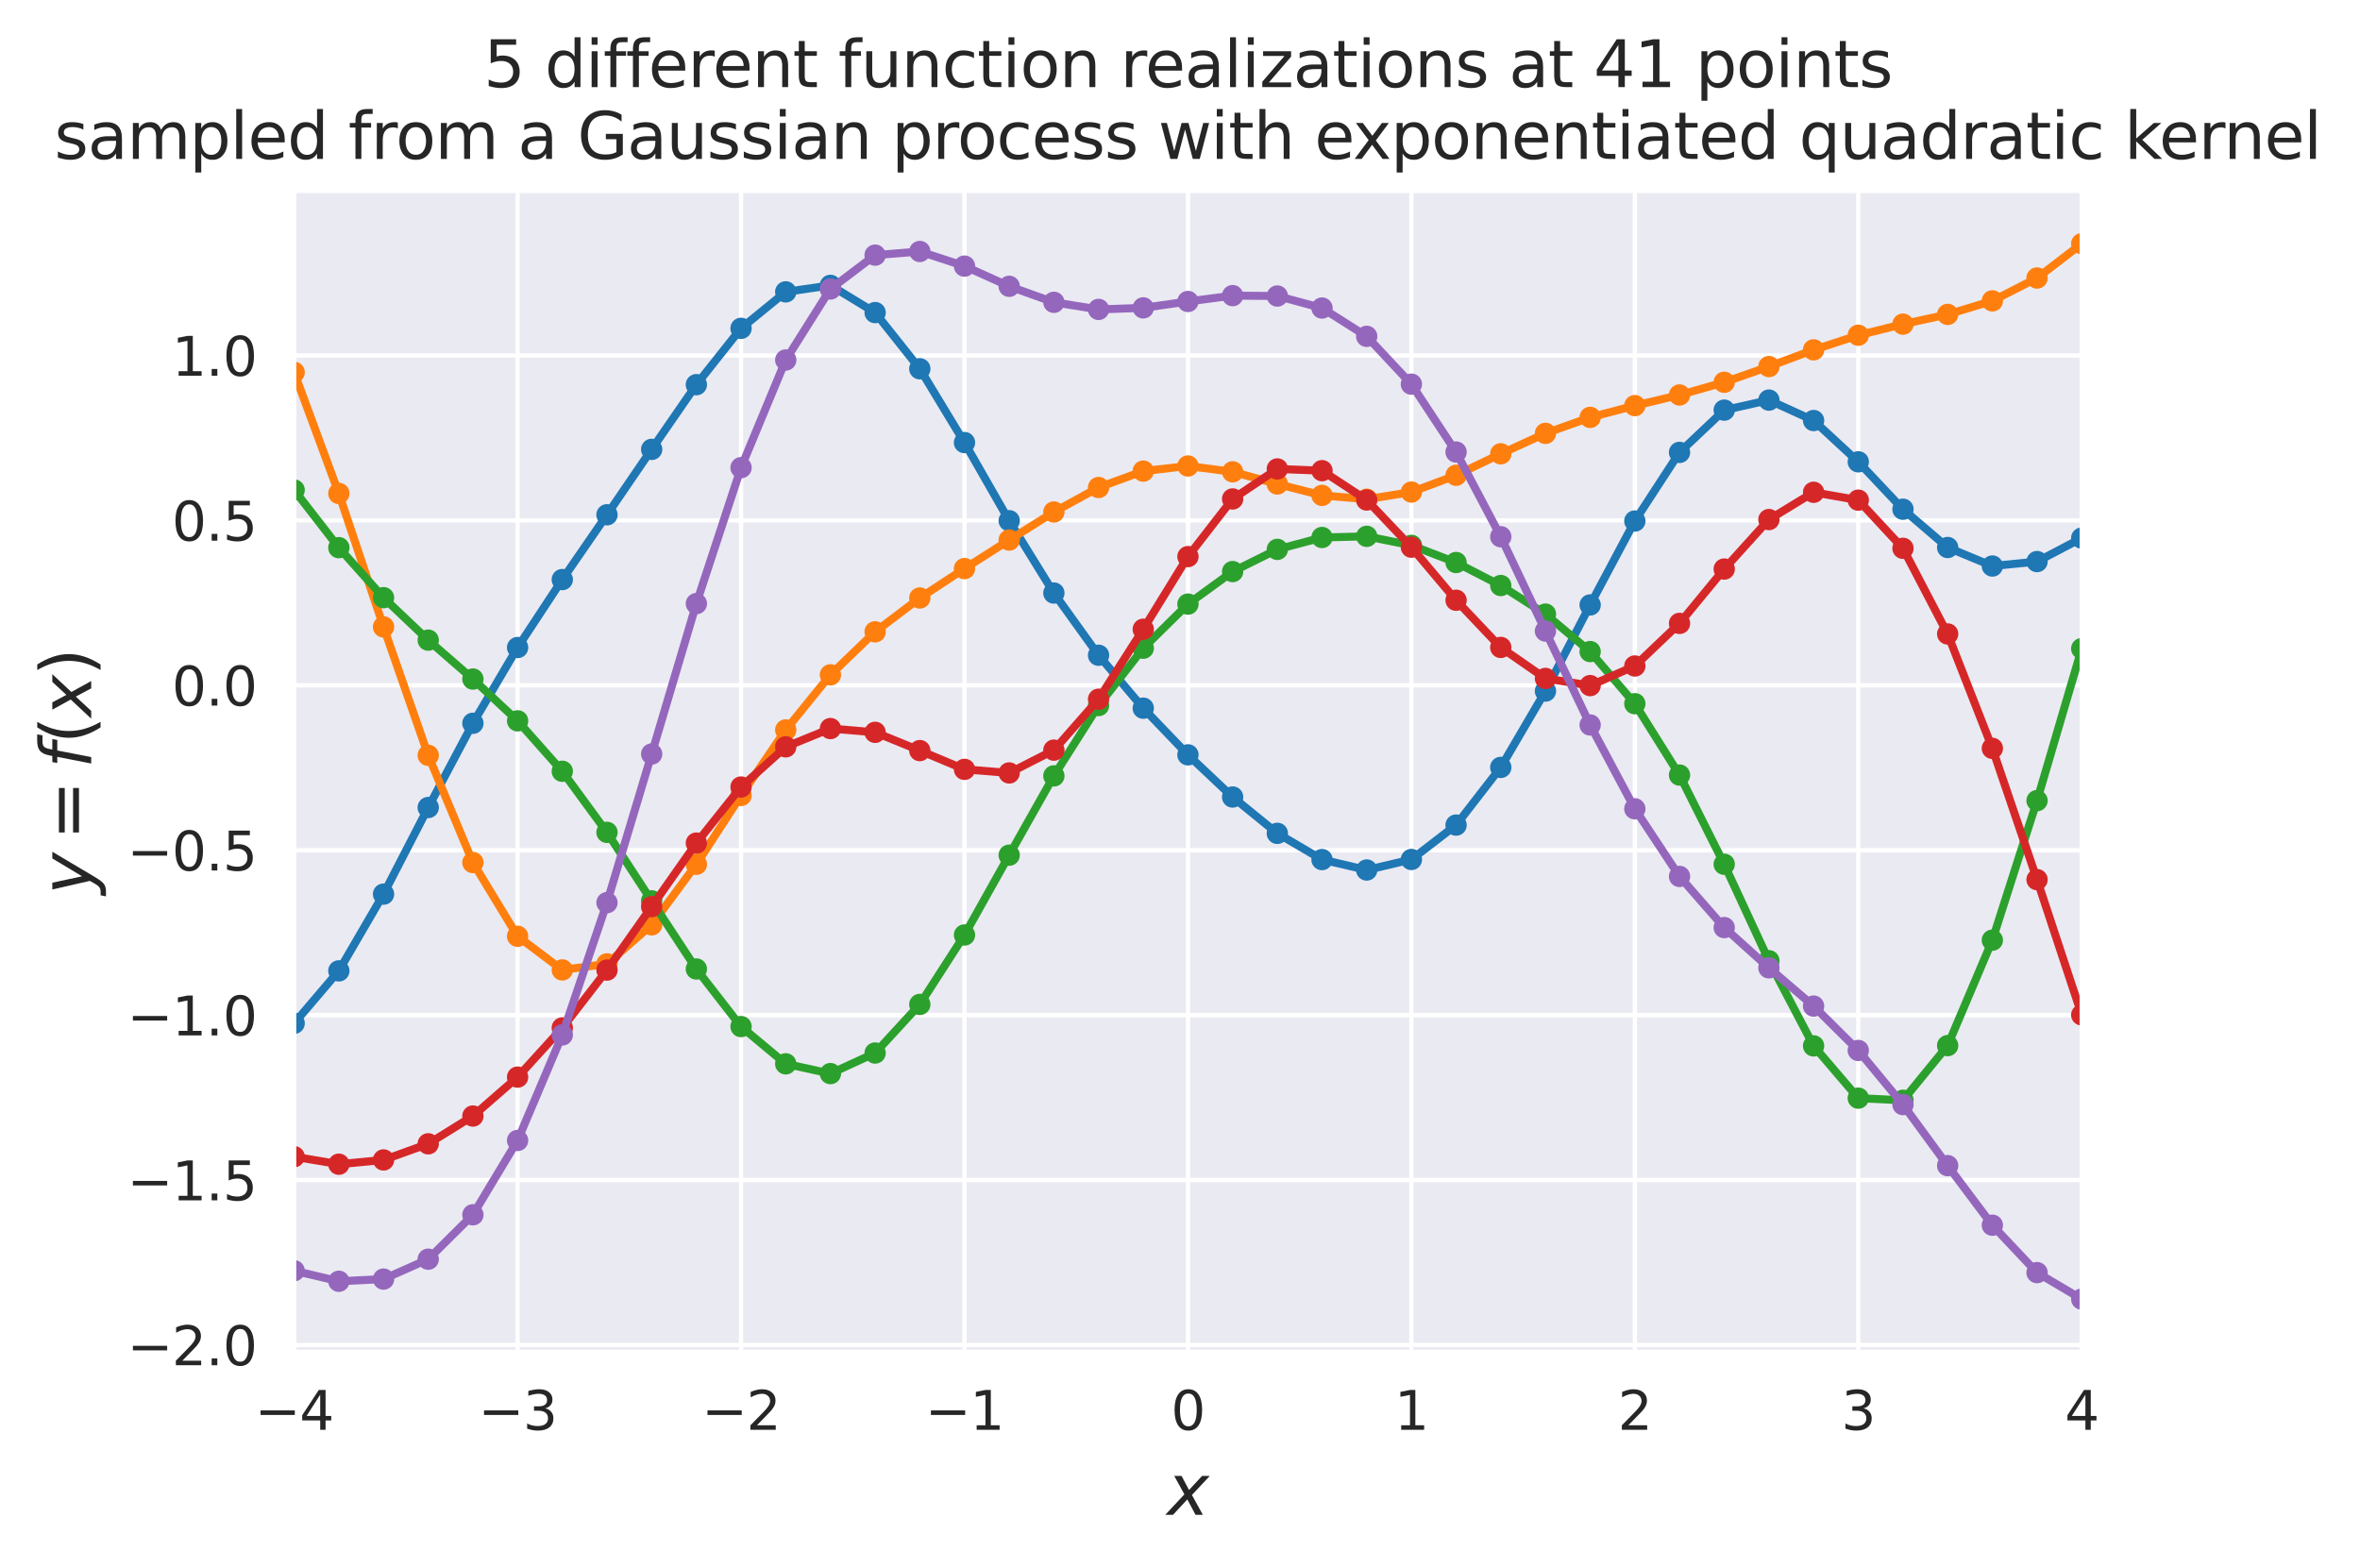 <?xml version="1.0" encoding="utf-8" standalone="no"?>
<!DOCTYPE svg PUBLIC "-//W3C//DTD SVG 1.1//EN"
  "http://www.w3.org/Graphics/SVG/1.1/DTD/svg11.dtd">
<svg height="293.655pt" version="1.1" viewBox="0 0 442.011 293.655" width="442.011pt" xmlns="http://www.w3.org/2000/svg" xmlns:xlink="http://www.w3.org/1999/xlink">
 <defs>
  <style type="text/css">*{stroke-linecap:butt;stroke-linejoin:round;}</style>
 </defs>
 <g id="figure_1">
  <g id="patch_1">
   <path d="M 0 293.655 
L 442.011 293.655 
L 442.011 0 
L 0 0 
z
" style="fill:#ffffff;"/>
  </g>
  <g id="axes_1">
   <g id="patch_2">
    <path d="M 55.093 253.196 
L 389.893 253.196 
L 389.893 35.755 
L 55.093 35.755 
z
" style="fill:#eaeaf2;"/>
   </g>
   <g id="matplotlib.axis_1">
    <g id="xtick_1">
     <g id="line2d_1">
      <path clip-path="url(#p52e11572ae)" d="M 55.093 253.196 
L 55.093 35.755 
" style="fill:none;stroke:#ffffff;stroke-linecap:round;stroke-width:0.8;"/>
     </g>
     <g id="text_1">
      <!-- −4 -->
      <g style="fill:#262626;" transform="translate(47.722 267.794)scale(0.1 -0.1)">
       <defs>
        <path d="M 678 2272 
L 4684 2272 
L 4684 1741 
L 678 1741 
L 678 2272 
z
" id="DejaVuSans-2212" transform="scale(0.016)"/>
        <path d="M 2419 4116 
L 825 1625 
L 2419 1625 
L 2419 4116 
z
M 2253 4666 
L 3047 4666 
L 3047 1625 
L 3713 1625 
L 3713 1100 
L 3047 1100 
L 3047 0 
L 2419 0 
L 2419 1100 
L 313 1100 
L 313 1709 
L 2253 4666 
z
" id="DejaVuSans-34" transform="scale(0.016)"/>
       </defs>
       <use xlink:href="#DejaVuSans-2212"/>
       <use x="83.789" xlink:href="#DejaVuSans-34"/>
      </g>
     </g>
    </g>
    <g id="xtick_2">
     <g id="line2d_2">
      <path clip-path="url(#p52e11572ae)" d="M 96.943 253.196 
L 96.943 35.755 
" style="fill:none;stroke:#ffffff;stroke-linecap:round;stroke-width:0.8;"/>
     </g>
     <g id="text_2">
      <!-- −3 -->
      <g style="fill:#262626;" transform="translate(89.572 267.794)scale(0.1 -0.1)">
       <defs>
        <path d="M 2597 2516 
Q 3050 2419 3304 2112 
Q 3559 1806 3559 1356 
Q 3559 666 3084 287 
Q 2609 -91 1734 -91 
Q 1441 -91 1130 -33 
Q 819 25 488 141 
L 488 750 
Q 750 597 1062 519 
Q 1375 441 1716 441 
Q 2309 441 2620 675 
Q 2931 909 2931 1356 
Q 2931 1769 2642 2001 
Q 2353 2234 1838 2234 
L 1294 2234 
L 1294 2753 
L 1863 2753 
Q 2328 2753 2575 2939 
Q 2822 3125 2822 3475 
Q 2822 3834 2567 4026 
Q 2313 4219 1838 4219 
Q 1578 4219 1281 4162 
Q 984 4106 628 3988 
L 628 4550 
Q 988 4650 1302 4700 
Q 1616 4750 1894 4750 
Q 2613 4750 3031 4423 
Q 3450 4097 3450 3541 
Q 3450 3153 3228 2886 
Q 3006 2619 2597 2516 
z
" id="DejaVuSans-33" transform="scale(0.016)"/>
       </defs>
       <use xlink:href="#DejaVuSans-2212"/>
       <use x="83.789" xlink:href="#DejaVuSans-33"/>
      </g>
     </g>
    </g>
    <g id="xtick_3">
     <g id="line2d_3">
      <path clip-path="url(#p52e11572ae)" d="M 138.793 253.196 
L 138.793 35.755 
" style="fill:none;stroke:#ffffff;stroke-linecap:round;stroke-width:0.8;"/>
     </g>
     <g id="text_3">
      <!-- −2 -->
      <g style="fill:#262626;" transform="translate(131.422 267.794)scale(0.1 -0.1)">
       <defs>
        <path d="M 1228 531 
L 3431 531 
L 3431 0 
L 469 0 
L 469 531 
Q 828 903 1448 1529 
Q 2069 2156 2228 2338 
Q 2531 2678 2651 2914 
Q 2772 3150 2772 3378 
Q 2772 3750 2511 3984 
Q 2250 4219 1831 4219 
Q 1534 4219 1204 4116 
Q 875 4013 500 3803 
L 500 4441 
Q 881 4594 1212 4672 
Q 1544 4750 1819 4750 
Q 2544 4750 2975 4387 
Q 3406 4025 3406 3419 
Q 3406 3131 3298 2873 
Q 3191 2616 2906 2266 
Q 2828 2175 2409 1742 
Q 1991 1309 1228 531 
z
" id="DejaVuSans-32" transform="scale(0.016)"/>
       </defs>
       <use xlink:href="#DejaVuSans-2212"/>
       <use x="83.789" xlink:href="#DejaVuSans-32"/>
      </g>
     </g>
    </g>
    <g id="xtick_4">
     <g id="line2d_4">
      <path clip-path="url(#p52e11572ae)" d="M 180.643 253.196 
L 180.643 35.755 
" style="fill:none;stroke:#ffffff;stroke-linecap:round;stroke-width:0.8;"/>
     </g>
     <g id="text_4">
      <!-- −1 -->
      <g style="fill:#262626;" transform="translate(173.272 267.794)scale(0.1 -0.1)">
       <defs>
        <path d="M 794 531 
L 1825 531 
L 1825 4091 
L 703 3866 
L 703 4441 
L 1819 4666 
L 2450 4666 
L 2450 531 
L 3481 531 
L 3481 0 
L 794 0 
L 794 531 
z
" id="DejaVuSans-31" transform="scale(0.016)"/>
       </defs>
       <use xlink:href="#DejaVuSans-2212"/>
       <use x="83.789" xlink:href="#DejaVuSans-31"/>
      </g>
     </g>
    </g>
    <g id="xtick_5">
     <g id="line2d_5">
      <path clip-path="url(#p52e11572ae)" d="M 222.493 253.196 
L 222.493 35.755 
" style="fill:none;stroke:#ffffff;stroke-linecap:round;stroke-width:0.8;"/>
     </g>
     <g id="text_5">
      <!-- 0 -->
      <g style="fill:#262626;" transform="translate(219.312 267.794)scale(0.1 -0.1)">
       <defs>
        <path d="M 2034 4250 
Q 1547 4250 1301 3770 
Q 1056 3291 1056 2328 
Q 1056 1369 1301 889 
Q 1547 409 2034 409 
Q 2525 409 2770 889 
Q 3016 1369 3016 2328 
Q 3016 3291 2770 3770 
Q 2525 4250 2034 4250 
z
M 2034 4750 
Q 2819 4750 3233 4129 
Q 3647 3509 3647 2328 
Q 3647 1150 3233 529 
Q 2819 -91 2034 -91 
Q 1250 -91 836 529 
Q 422 1150 422 2328 
Q 422 3509 836 4129 
Q 1250 4750 2034 4750 
z
" id="DejaVuSans-30" transform="scale(0.016)"/>
       </defs>
       <use xlink:href="#DejaVuSans-30"/>
      </g>
     </g>
    </g>
    <g id="xtick_6">
     <g id="line2d_6">
      <path clip-path="url(#p52e11572ae)" d="M 264.343 253.196 
L 264.343 35.755 
" style="fill:none;stroke:#ffffff;stroke-linecap:round;stroke-width:0.8;"/>
     </g>
     <g id="text_6">
      <!-- 1 -->
      <g style="fill:#262626;" transform="translate(261.162 267.794)scale(0.1 -0.1)">
       <use xlink:href="#DejaVuSans-31"/>
      </g>
     </g>
    </g>
    <g id="xtick_7">
     <g id="line2d_7">
      <path clip-path="url(#p52e11572ae)" d="M 306.193 253.196 
L 306.193 35.755 
" style="fill:none;stroke:#ffffff;stroke-linecap:round;stroke-width:0.8;"/>
     </g>
     <g id="text_7">
      <!-- 2 -->
      <g style="fill:#262626;" transform="translate(303.012 267.794)scale(0.1 -0.1)">
       <use xlink:href="#DejaVuSans-32"/>
      </g>
     </g>
    </g>
    <g id="xtick_8">
     <g id="line2d_8">
      <path clip-path="url(#p52e11572ae)" d="M 348.043 253.196 
L 348.043 35.755 
" style="fill:none;stroke:#ffffff;stroke-linecap:round;stroke-width:0.8;"/>
     </g>
     <g id="text_8">
      <!-- 3 -->
      <g style="fill:#262626;" transform="translate(344.862 267.794)scale(0.1 -0.1)">
       <use xlink:href="#DejaVuSans-33"/>
      </g>
     </g>
    </g>
    <g id="xtick_9">
     <g id="line2d_9">
      <path clip-path="url(#p52e11572ae)" d="M 389.893 253.196 
L 389.893 35.755 
" style="fill:none;stroke:#ffffff;stroke-linecap:round;stroke-width:0.8;"/>
     </g>
     <g id="text_9">
      <!-- 4 -->
      <g style="fill:#262626;" transform="translate(386.712 267.794)scale(0.1 -0.1)">
       <use xlink:href="#DejaVuSans-34"/>
      </g>
     </g>
    </g>
    <g id="text_10">
     <!-- $x$ -->
     <g style="fill:#262626;" transform="translate(218.593 283.752)scale(0.13 -0.13)">
      <defs>
       <path d="M 3841 3500 
L 2234 1784 
L 3219 0 
L 2559 0 
L 1819 1388 
L 531 0 
L -166 0 
L 1556 1844 
L 641 3500 
L 1300 3500 
L 1972 2234 
L 3144 3500 
L 3841 3500 
z
" id="DejaVuSans-Oblique-78" transform="scale(0.016)"/>
      </defs>
      <use transform="translate(0 0.312)" xlink:href="#DejaVuSans-Oblique-78"/>
     </g>
    </g>
   </g>
   <g id="matplotlib.axis_2">
    <g id="ytick_1">
     <g id="line2d_10">
      <path clip-path="url(#p52e11572ae)" d="M 55.093 251.897 
L 389.893 251.897 
" style="fill:none;stroke:#ffffff;stroke-linecap:round;stroke-width:0.8;"/>
     </g>
     <g id="text_11">
      <!-- −2.0 -->
      <g style="fill:#262626;" transform="translate(23.81 255.696)scale(0.1 -0.1)">
       <defs>
        <path d="M 684 794 
L 1344 794 
L 1344 0 
L 684 0 
L 684 794 
z
" id="DejaVuSans-2e" transform="scale(0.016)"/>
       </defs>
       <use xlink:href="#DejaVuSans-2212"/>
       <use x="83.789" xlink:href="#DejaVuSans-32"/>
       <use x="147.412" xlink:href="#DejaVuSans-2e"/>
       <use x="179.199" xlink:href="#DejaVuSans-30"/>
      </g>
     </g>
    </g>
    <g id="ytick_2">
     <g id="line2d_11">
      <path clip-path="url(#p52e11572ae)" d="M 55.093 221.01 
L 389.893 221.01 
" style="fill:none;stroke:#ffffff;stroke-linecap:round;stroke-width:0.8;"/>
     </g>
     <g id="text_12">
      <!-- −1.5 -->
      <g style="fill:#262626;" transform="translate(23.81 224.809)scale(0.1 -0.1)">
       <defs>
        <path d="M 691 4666 
L 3169 4666 
L 3169 4134 
L 1269 4134 
L 1269 2991 
Q 1406 3038 1543 3061 
Q 1681 3084 1819 3084 
Q 2600 3084 3056 2656 
Q 3513 2228 3513 1497 
Q 3513 744 3044 326 
Q 2575 -91 1722 -91 
Q 1428 -91 1123 -41 
Q 819 9 494 109 
L 494 744 
Q 775 591 1075 516 
Q 1375 441 1709 441 
Q 2250 441 2565 725 
Q 2881 1009 2881 1497 
Q 2881 1984 2565 2268 
Q 2250 2553 1709 2553 
Q 1456 2553 1204 2497 
Q 953 2441 691 2322 
L 691 4666 
z
" id="DejaVuSans-35" transform="scale(0.016)"/>
       </defs>
       <use xlink:href="#DejaVuSans-2212"/>
       <use x="83.789" xlink:href="#DejaVuSans-31"/>
       <use x="147.412" xlink:href="#DejaVuSans-2e"/>
       <use x="179.199" xlink:href="#DejaVuSans-35"/>
      </g>
     </g>
    </g>
    <g id="ytick_3">
     <g id="line2d_12">
      <path clip-path="url(#p52e11572ae)" d="M 55.093 190.123 
L 389.893 190.123 
" style="fill:none;stroke:#ffffff;stroke-linecap:round;stroke-width:0.8;"/>
     </g>
     <g id="text_13">
      <!-- −1.0 -->
      <g style="fill:#262626;" transform="translate(23.81 193.922)scale(0.1 -0.1)">
       <use xlink:href="#DejaVuSans-2212"/>
       <use x="83.789" xlink:href="#DejaVuSans-31"/>
       <use x="147.412" xlink:href="#DejaVuSans-2e"/>
       <use x="179.199" xlink:href="#DejaVuSans-30"/>
      </g>
     </g>
    </g>
    <g id="ytick_4">
     <g id="line2d_13">
      <path clip-path="url(#p52e11572ae)" d="M 55.093 159.236 
L 389.893 159.236 
" style="fill:none;stroke:#ffffff;stroke-linecap:round;stroke-width:0.8;"/>
     </g>
     <g id="text_14">
      <!-- −0.5 -->
      <g style="fill:#262626;" transform="translate(23.81 163.035)scale(0.1 -0.1)">
       <use xlink:href="#DejaVuSans-2212"/>
       <use x="83.789" xlink:href="#DejaVuSans-30"/>
       <use x="147.412" xlink:href="#DejaVuSans-2e"/>
       <use x="179.199" xlink:href="#DejaVuSans-35"/>
      </g>
     </g>
    </g>
    <g id="ytick_5">
     <g id="line2d_14">
      <path clip-path="url(#p52e11572ae)" d="M 55.093 128.349 
L 389.893 128.349 
" style="fill:none;stroke:#ffffff;stroke-linecap:round;stroke-width:0.8;"/>
     </g>
     <g id="text_15">
      <!-- 0.0 -->
      <g style="fill:#262626;" transform="translate(32.19 132.148)scale(0.1 -0.1)">
       <use xlink:href="#DejaVuSans-30"/>
       <use x="63.623" xlink:href="#DejaVuSans-2e"/>
       <use x="95.41" xlink:href="#DejaVuSans-30"/>
      </g>
     </g>
    </g>
    <g id="ytick_6">
     <g id="line2d_15">
      <path clip-path="url(#p52e11572ae)" d="M 55.093 97.462 
L 389.893 97.462 
" style="fill:none;stroke:#ffffff;stroke-linecap:round;stroke-width:0.8;"/>
     </g>
     <g id="text_16">
      <!-- 0.5 -->
      <g style="fill:#262626;" transform="translate(32.19 101.261)scale(0.1 -0.1)">
       <use xlink:href="#DejaVuSans-30"/>
       <use x="63.623" xlink:href="#DejaVuSans-2e"/>
       <use x="95.41" xlink:href="#DejaVuSans-35"/>
      </g>
     </g>
    </g>
    <g id="ytick_7">
     <g id="line2d_16">
      <path clip-path="url(#p52e11572ae)" d="M 55.093 66.575 
L 389.893 66.575 
" style="fill:none;stroke:#ffffff;stroke-linecap:round;stroke-width:0.8;"/>
     </g>
     <g id="text_17">
      <!-- 1.0 -->
      <g style="fill:#262626;" transform="translate(32.19 70.374)scale(0.1 -0.1)">
       <use xlink:href="#DejaVuSans-31"/>
       <use x="63.623" xlink:href="#DejaVuSans-2e"/>
       <use x="95.41" xlink:href="#DejaVuSans-30"/>
      </g>
     </g>
    </g>
    <g id="text_18">
     <!-- $y = f(x)$ -->
     <g style="fill:#262626;" transform="translate(17.08 167.55)rotate(-90)scale(0.13 -0.13)">
      <defs>
       <path d="M 1588 -325 
Q 1188 -997 936 -1164 
Q 684 -1331 294 -1331 
L -159 -1331 
L -63 -850 
L 269 -850 
Q 509 -850 678 -719 
Q 847 -588 1056 -206 
L 1234 128 
L 459 3500 
L 1069 3500 
L 1650 819 
L 3256 3500 
L 3859 3500 
L 1588 -325 
z
" id="DejaVuSans-Oblique-79" transform="scale(0.016)"/>
       <path d="M 678 2906 
L 4684 2906 
L 4684 2381 
L 678 2381 
L 678 2906 
z
M 678 1631 
L 4684 1631 
L 4684 1100 
L 678 1100 
L 678 1631 
z
" id="DejaVuSans-3d" transform="scale(0.016)"/>
       <path d="M 3059 4863 
L 2969 4384 
L 2419 4384 
Q 2106 4384 1964 4261 
Q 1822 4138 1753 3809 
L 1691 3500 
L 2638 3500 
L 2553 3053 
L 1606 3053 
L 1013 0 
L 434 0 
L 1031 3053 
L 481 3053 
L 563 3500 
L 1113 3500 
L 1159 3744 
Q 1278 4363 1576 4613 
Q 1875 4863 2516 4863 
L 3059 4863 
z
" id="DejaVuSans-Oblique-66" transform="scale(0.016)"/>
       <path d="M 1984 4856 
Q 1566 4138 1362 3434 
Q 1159 2731 1159 2009 
Q 1159 1288 1364 580 
Q 1569 -128 1984 -844 
L 1484 -844 
Q 1016 -109 783 600 
Q 550 1309 550 2009 
Q 550 2706 781 3412 
Q 1013 4119 1484 4856 
L 1984 4856 
z
" id="DejaVuSans-28" transform="scale(0.016)"/>
       <path d="M 513 4856 
L 1013 4856 
Q 1481 4119 1714 3412 
Q 1947 2706 1947 2009 
Q 1947 1309 1714 600 
Q 1481 -109 1013 -844 
L 513 -844 
Q 928 -128 1133 580 
Q 1338 1288 1338 2009 
Q 1338 2731 1133 3434 
Q 928 4138 513 4856 
z
" id="DejaVuSans-29" transform="scale(0.016)"/>
      </defs>
      <use transform="translate(0 0.016)" xlink:href="#DejaVuSans-Oblique-79"/>
      <use transform="translate(78.662 0.016)" xlink:href="#DejaVuSans-3d"/>
      <use transform="translate(181.934 0.016)" xlink:href="#DejaVuSans-Oblique-66"/>
      <use transform="translate(217.139 0.016)" xlink:href="#DejaVuSans-28"/>
      <use transform="translate(256.152 0.016)" xlink:href="#DejaVuSans-Oblique-78"/>
      <use transform="translate(315.332 0.016)" xlink:href="#DejaVuSans-29"/>
     </g>
    </g>
   </g>
   <g id="line2d_17">
    <path clip-path="url(#p52e11572ae)" d="M 55.093 191.653 
L 63.463 181.834 
L 71.833 167.462 
L 80.203 151.24 
L 88.573 135.463 
L 96.943 121.275 
L 105.313 108.548 
L 113.683 96.414 
L 122.053 84.164 
L 130.423 72.045 
L 138.793 61.495 
L 147.163 54.664 
L 155.533 53.446 
L 163.903 58.544 
L 172.273 69.07 
L 180.643 82.89 
L 189.013 97.523 
L 197.383 111.07 
L 205.753 122.721 
L 214.123 132.637 
L 222.493 141.376 
L 230.863 149.273 
L 239.233 156.078 
L 247.603 160.991 
L 255.973 162.943 
L 264.343 160.971 
L 272.713 154.531 
L 281.083 143.726 
L 289.453 129.432 
L 297.823 113.3 
L 306.193 97.582 
L 314.563 84.726 
L 322.933 76.813 
L 331.303 74.936 
L 339.673 78.762 
L 348.043 86.497 
L 356.413 95.374 
L 364.783 102.544 
L 373.153 106.01 
L 381.523 105.177 
L 389.893 100.779 
" style="fill:none;stroke:#1f77b4;stroke-linecap:round;stroke-width:1.5;"/>
    <defs>
     <path d="M 0 1.5 
C 0.398 1.5 0.779 1.342 1.061 1.061 
C 1.342 0.779 1.5 0.398 1.5 0 
C 1.5 -0.398 1.342 -0.779 1.061 -1.061 
C 0.779 -1.342 0.398 -1.5 0 -1.5 
C -0.398 -1.5 -0.779 -1.342 -1.061 -1.061 
C -1.342 -0.779 -1.5 -0.398 -1.5 0 
C -1.5 0.398 -1.342 0.779 -1.061 1.061 
C -0.779 1.342 -0.398 1.5 0 1.5 
z
" id="m396e372dff" style="stroke:#1f77b4;"/>
    </defs>
    <g clip-path="url(#p52e11572ae)">
     <use style="fill:#1f77b4;stroke:#1f77b4;" x="55.093" xlink:href="#m396e372dff" y="191.653"/>
     <use style="fill:#1f77b4;stroke:#1f77b4;" x="63.463" xlink:href="#m396e372dff" y="181.834"/>
     <use style="fill:#1f77b4;stroke:#1f77b4;" x="71.833" xlink:href="#m396e372dff" y="167.462"/>
     <use style="fill:#1f77b4;stroke:#1f77b4;" x="80.203" xlink:href="#m396e372dff" y="151.24"/>
     <use style="fill:#1f77b4;stroke:#1f77b4;" x="88.573" xlink:href="#m396e372dff" y="135.463"/>
     <use style="fill:#1f77b4;stroke:#1f77b4;" x="96.943" xlink:href="#m396e372dff" y="121.275"/>
     <use style="fill:#1f77b4;stroke:#1f77b4;" x="105.313" xlink:href="#m396e372dff" y="108.548"/>
     <use style="fill:#1f77b4;stroke:#1f77b4;" x="113.683" xlink:href="#m396e372dff" y="96.414"/>
     <use style="fill:#1f77b4;stroke:#1f77b4;" x="122.053" xlink:href="#m396e372dff" y="84.164"/>
     <use style="fill:#1f77b4;stroke:#1f77b4;" x="130.423" xlink:href="#m396e372dff" y="72.045"/>
     <use style="fill:#1f77b4;stroke:#1f77b4;" x="138.793" xlink:href="#m396e372dff" y="61.495"/>
     <use style="fill:#1f77b4;stroke:#1f77b4;" x="147.163" xlink:href="#m396e372dff" y="54.664"/>
     <use style="fill:#1f77b4;stroke:#1f77b4;" x="155.533" xlink:href="#m396e372dff" y="53.446"/>
     <use style="fill:#1f77b4;stroke:#1f77b4;" x="163.903" xlink:href="#m396e372dff" y="58.544"/>
     <use style="fill:#1f77b4;stroke:#1f77b4;" x="172.273" xlink:href="#m396e372dff" y="69.07"/>
     <use style="fill:#1f77b4;stroke:#1f77b4;" x="180.643" xlink:href="#m396e372dff" y="82.89"/>
     <use style="fill:#1f77b4;stroke:#1f77b4;" x="189.013" xlink:href="#m396e372dff" y="97.523"/>
     <use style="fill:#1f77b4;stroke:#1f77b4;" x="197.383" xlink:href="#m396e372dff" y="111.07"/>
     <use style="fill:#1f77b4;stroke:#1f77b4;" x="205.753" xlink:href="#m396e372dff" y="122.721"/>
     <use style="fill:#1f77b4;stroke:#1f77b4;" x="214.123" xlink:href="#m396e372dff" y="132.637"/>
     <use style="fill:#1f77b4;stroke:#1f77b4;" x="222.493" xlink:href="#m396e372dff" y="141.376"/>
     <use style="fill:#1f77b4;stroke:#1f77b4;" x="230.863" xlink:href="#m396e372dff" y="149.273"/>
     <use style="fill:#1f77b4;stroke:#1f77b4;" x="239.233" xlink:href="#m396e372dff" y="156.078"/>
     <use style="fill:#1f77b4;stroke:#1f77b4;" x="247.603" xlink:href="#m396e372dff" y="160.991"/>
     <use style="fill:#1f77b4;stroke:#1f77b4;" x="255.973" xlink:href="#m396e372dff" y="162.943"/>
     <use style="fill:#1f77b4;stroke:#1f77b4;" x="264.343" xlink:href="#m396e372dff" y="160.971"/>
     <use style="fill:#1f77b4;stroke:#1f77b4;" x="272.713" xlink:href="#m396e372dff" y="154.531"/>
     <use style="fill:#1f77b4;stroke:#1f77b4;" x="281.083" xlink:href="#m396e372dff" y="143.726"/>
     <use style="fill:#1f77b4;stroke:#1f77b4;" x="289.453" xlink:href="#m396e372dff" y="129.432"/>
     <use style="fill:#1f77b4;stroke:#1f77b4;" x="297.823" xlink:href="#m396e372dff" y="113.3"/>
     <use style="fill:#1f77b4;stroke:#1f77b4;" x="306.193" xlink:href="#m396e372dff" y="97.582"/>
     <use style="fill:#1f77b4;stroke:#1f77b4;" x="314.563" xlink:href="#m396e372dff" y="84.726"/>
     <use style="fill:#1f77b4;stroke:#1f77b4;" x="322.933" xlink:href="#m396e372dff" y="76.813"/>
     <use style="fill:#1f77b4;stroke:#1f77b4;" x="331.303" xlink:href="#m396e372dff" y="74.936"/>
     <use style="fill:#1f77b4;stroke:#1f77b4;" x="339.673" xlink:href="#m396e372dff" y="78.762"/>
     <use style="fill:#1f77b4;stroke:#1f77b4;" x="348.043" xlink:href="#m396e372dff" y="86.497"/>
     <use style="fill:#1f77b4;stroke:#1f77b4;" x="356.413" xlink:href="#m396e372dff" y="95.374"/>
     <use style="fill:#1f77b4;stroke:#1f77b4;" x="364.783" xlink:href="#m396e372dff" y="102.544"/>
     <use style="fill:#1f77b4;stroke:#1f77b4;" x="373.153" xlink:href="#m396e372dff" y="106.01"/>
     <use style="fill:#1f77b4;stroke:#1f77b4;" x="381.523" xlink:href="#m396e372dff" y="105.177"/>
     <use style="fill:#1f77b4;stroke:#1f77b4;" x="389.893" xlink:href="#m396e372dff" y="100.779"/>
    </g>
   </g>
   <g id="line2d_18">
    <path clip-path="url(#p52e11572ae)" d="M 55.093 69.739 
L 63.463 92.42 
L 71.833 117.412 
L 80.203 141.463 
L 88.573 161.548 
L 96.943 175.354 
L 105.313 181.661 
L 113.683 180.524 
L 122.053 173.211 
L 130.423 161.872 
L 138.793 148.982 
L 147.163 136.707 
L 155.533 126.389 
L 163.903 118.333 
L 172.273 111.997 
L 180.643 106.491 
L 189.013 101.143 
L 197.383 95.893 
L 205.753 91.306 
L 214.123 88.232 
L 222.493 87.276 
L 230.863 88.369 
L 239.233 90.652 
L 247.603 92.783 
L 255.973 93.496 
L 264.343 92.158 
L 272.713 89.015 
L 281.083 84.994 
L 289.453 81.164 
L 297.823 78.172 
L 306.193 75.968 
L 314.563 73.978 
L 322.933 71.597 
L 331.303 68.655 
L 339.673 65.523 
L 348.043 62.786 
L 356.413 60.708 
L 364.783 58.887 
L 373.153 56.35 
L 381.523 52.073 
L 389.893 45.639 
" style="fill:none;stroke:#ff7f0e;stroke-linecap:round;stroke-width:1.5;"/>
    <defs>
     <path d="M 0 1.5 
C 0.398 1.5 0.779 1.342 1.061 1.061 
C 1.342 0.779 1.5 0.398 1.5 0 
C 1.5 -0.398 1.342 -0.779 1.061 -1.061 
C 0.779 -1.342 0.398 -1.5 0 -1.5 
C -0.398 -1.5 -0.779 -1.342 -1.061 -1.061 
C -1.342 -0.779 -1.5 -0.398 -1.5 0 
C -1.5 0.398 -1.342 0.779 -1.061 1.061 
C -0.779 1.342 -0.398 1.5 0 1.5 
z
" id="mc62e43e3f7" style="stroke:#ff7f0e;"/>
    </defs>
    <g clip-path="url(#p52e11572ae)">
     <use style="fill:#ff7f0e;stroke:#ff7f0e;" x="55.093" xlink:href="#mc62e43e3f7" y="69.739"/>
     <use style="fill:#ff7f0e;stroke:#ff7f0e;" x="63.463" xlink:href="#mc62e43e3f7" y="92.42"/>
     <use style="fill:#ff7f0e;stroke:#ff7f0e;" x="71.833" xlink:href="#mc62e43e3f7" y="117.412"/>
     <use style="fill:#ff7f0e;stroke:#ff7f0e;" x="80.203" xlink:href="#mc62e43e3f7" y="141.463"/>
     <use style="fill:#ff7f0e;stroke:#ff7f0e;" x="88.573" xlink:href="#mc62e43e3f7" y="161.548"/>
     <use style="fill:#ff7f0e;stroke:#ff7f0e;" x="96.943" xlink:href="#mc62e43e3f7" y="175.354"/>
     <use style="fill:#ff7f0e;stroke:#ff7f0e;" x="105.313" xlink:href="#mc62e43e3f7" y="181.661"/>
     <use style="fill:#ff7f0e;stroke:#ff7f0e;" x="113.683" xlink:href="#mc62e43e3f7" y="180.524"/>
     <use style="fill:#ff7f0e;stroke:#ff7f0e;" x="122.053" xlink:href="#mc62e43e3f7" y="173.211"/>
     <use style="fill:#ff7f0e;stroke:#ff7f0e;" x="130.423" xlink:href="#mc62e43e3f7" y="161.872"/>
     <use style="fill:#ff7f0e;stroke:#ff7f0e;" x="138.793" xlink:href="#mc62e43e3f7" y="148.982"/>
     <use style="fill:#ff7f0e;stroke:#ff7f0e;" x="147.163" xlink:href="#mc62e43e3f7" y="136.707"/>
     <use style="fill:#ff7f0e;stroke:#ff7f0e;" x="155.533" xlink:href="#mc62e43e3f7" y="126.389"/>
     <use style="fill:#ff7f0e;stroke:#ff7f0e;" x="163.903" xlink:href="#mc62e43e3f7" y="118.333"/>
     <use style="fill:#ff7f0e;stroke:#ff7f0e;" x="172.273" xlink:href="#mc62e43e3f7" y="111.997"/>
     <use style="fill:#ff7f0e;stroke:#ff7f0e;" x="180.643" xlink:href="#mc62e43e3f7" y="106.491"/>
     <use style="fill:#ff7f0e;stroke:#ff7f0e;" x="189.013" xlink:href="#mc62e43e3f7" y="101.143"/>
     <use style="fill:#ff7f0e;stroke:#ff7f0e;" x="197.383" xlink:href="#mc62e43e3f7" y="95.893"/>
     <use style="fill:#ff7f0e;stroke:#ff7f0e;" x="205.753" xlink:href="#mc62e43e3f7" y="91.306"/>
     <use style="fill:#ff7f0e;stroke:#ff7f0e;" x="214.123" xlink:href="#mc62e43e3f7" y="88.232"/>
     <use style="fill:#ff7f0e;stroke:#ff7f0e;" x="222.493" xlink:href="#mc62e43e3f7" y="87.276"/>
     <use style="fill:#ff7f0e;stroke:#ff7f0e;" x="230.863" xlink:href="#mc62e43e3f7" y="88.369"/>
     <use style="fill:#ff7f0e;stroke:#ff7f0e;" x="239.233" xlink:href="#mc62e43e3f7" y="90.652"/>
     <use style="fill:#ff7f0e;stroke:#ff7f0e;" x="247.603" xlink:href="#mc62e43e3f7" y="92.783"/>
     <use style="fill:#ff7f0e;stroke:#ff7f0e;" x="255.973" xlink:href="#mc62e43e3f7" y="93.496"/>
     <use style="fill:#ff7f0e;stroke:#ff7f0e;" x="264.343" xlink:href="#mc62e43e3f7" y="92.158"/>
     <use style="fill:#ff7f0e;stroke:#ff7f0e;" x="272.713" xlink:href="#mc62e43e3f7" y="89.015"/>
     <use style="fill:#ff7f0e;stroke:#ff7f0e;" x="281.083" xlink:href="#mc62e43e3f7" y="84.994"/>
     <use style="fill:#ff7f0e;stroke:#ff7f0e;" x="289.453" xlink:href="#mc62e43e3f7" y="81.164"/>
     <use style="fill:#ff7f0e;stroke:#ff7f0e;" x="297.823" xlink:href="#mc62e43e3f7" y="78.172"/>
     <use style="fill:#ff7f0e;stroke:#ff7f0e;" x="306.193" xlink:href="#mc62e43e3f7" y="75.968"/>
     <use style="fill:#ff7f0e;stroke:#ff7f0e;" x="314.563" xlink:href="#mc62e43e3f7" y="73.978"/>
     <use style="fill:#ff7f0e;stroke:#ff7f0e;" x="322.933" xlink:href="#mc62e43e3f7" y="71.597"/>
     <use style="fill:#ff7f0e;stroke:#ff7f0e;" x="331.303" xlink:href="#mc62e43e3f7" y="68.655"/>
     <use style="fill:#ff7f0e;stroke:#ff7f0e;" x="339.673" xlink:href="#mc62e43e3f7" y="65.523"/>
     <use style="fill:#ff7f0e;stroke:#ff7f0e;" x="348.043" xlink:href="#mc62e43e3f7" y="62.786"/>
     <use style="fill:#ff7f0e;stroke:#ff7f0e;" x="356.413" xlink:href="#mc62e43e3f7" y="60.708"/>
     <use style="fill:#ff7f0e;stroke:#ff7f0e;" x="364.783" xlink:href="#mc62e43e3f7" y="58.887"/>
     <use style="fill:#ff7f0e;stroke:#ff7f0e;" x="373.153" xlink:href="#mc62e43e3f7" y="56.35"/>
     <use style="fill:#ff7f0e;stroke:#ff7f0e;" x="381.523" xlink:href="#mc62e43e3f7" y="52.073"/>
     <use style="fill:#ff7f0e;stroke:#ff7f0e;" x="389.893" xlink:href="#mc62e43e3f7" y="45.639"/>
    </g>
   </g>
   <g id="line2d_19">
    <path clip-path="url(#p52e11572ae)" d="M 55.093 91.778 
L 63.463 102.571 
L 71.833 111.94 
L 80.203 119.891 
L 88.573 127.179 
L 96.943 135.009 
L 105.313 144.453 
L 113.683 155.891 
L 122.053 168.721 
L 130.423 181.482 
L 138.793 192.27 
L 147.163 199.248 
L 155.533 201.075 
L 163.903 197.222 
L 172.273 188.118 
L 180.643 175.113 
L 189.013 160.165 
L 197.383 145.318 
L 205.753 132.141 
L 214.123 121.402 
L 222.493 113.14 
L 230.863 107.051 
L 239.233 102.894 
L 247.603 100.667 
L 255.973 100.449 
L 264.343 102.14 
L 272.713 105.355 
L 281.083 109.663 
L 289.453 115.017 
L 297.823 122.033 
L 306.193 131.797 
L 314.563 145.165 
L 322.933 161.866 
L 331.303 179.934 
L 339.673 195.883 
L 348.043 205.673 
L 356.413 206.074 
L 364.783 195.831 
L 373.153 176.087 
L 381.523 149.949 
L 389.893 121.479 
" style="fill:none;stroke:#2ca02c;stroke-linecap:round;stroke-width:1.5;"/>
    <defs>
     <path d="M 0 1.5 
C 0.398 1.5 0.779 1.342 1.061 1.061 
C 1.342 0.779 1.5 0.398 1.5 0 
C 1.5 -0.398 1.342 -0.779 1.061 -1.061 
C 0.779 -1.342 0.398 -1.5 0 -1.5 
C -0.398 -1.5 -0.779 -1.342 -1.061 -1.061 
C -1.342 -0.779 -1.5 -0.398 -1.5 0 
C -1.5 0.398 -1.342 0.779 -1.061 1.061 
C -0.779 1.342 -0.398 1.5 0 1.5 
z
" id="m6f3986c2d3" style="stroke:#2ca02c;"/>
    </defs>
    <g clip-path="url(#p52e11572ae)">
     <use style="fill:#2ca02c;stroke:#2ca02c;" x="55.093" xlink:href="#m6f3986c2d3" y="91.778"/>
     <use style="fill:#2ca02c;stroke:#2ca02c;" x="63.463" xlink:href="#m6f3986c2d3" y="102.571"/>
     <use style="fill:#2ca02c;stroke:#2ca02c;" x="71.833" xlink:href="#m6f3986c2d3" y="111.94"/>
     <use style="fill:#2ca02c;stroke:#2ca02c;" x="80.203" xlink:href="#m6f3986c2d3" y="119.891"/>
     <use style="fill:#2ca02c;stroke:#2ca02c;" x="88.573" xlink:href="#m6f3986c2d3" y="127.179"/>
     <use style="fill:#2ca02c;stroke:#2ca02c;" x="96.943" xlink:href="#m6f3986c2d3" y="135.009"/>
     <use style="fill:#2ca02c;stroke:#2ca02c;" x="105.313" xlink:href="#m6f3986c2d3" y="144.453"/>
     <use style="fill:#2ca02c;stroke:#2ca02c;" x="113.683" xlink:href="#m6f3986c2d3" y="155.891"/>
     <use style="fill:#2ca02c;stroke:#2ca02c;" x="122.053" xlink:href="#m6f3986c2d3" y="168.721"/>
     <use style="fill:#2ca02c;stroke:#2ca02c;" x="130.423" xlink:href="#m6f3986c2d3" y="181.482"/>
     <use style="fill:#2ca02c;stroke:#2ca02c;" x="138.793" xlink:href="#m6f3986c2d3" y="192.27"/>
     <use style="fill:#2ca02c;stroke:#2ca02c;" x="147.163" xlink:href="#m6f3986c2d3" y="199.248"/>
     <use style="fill:#2ca02c;stroke:#2ca02c;" x="155.533" xlink:href="#m6f3986c2d3" y="201.075"/>
     <use style="fill:#2ca02c;stroke:#2ca02c;" x="163.903" xlink:href="#m6f3986c2d3" y="197.222"/>
     <use style="fill:#2ca02c;stroke:#2ca02c;" x="172.273" xlink:href="#m6f3986c2d3" y="188.118"/>
     <use style="fill:#2ca02c;stroke:#2ca02c;" x="180.643" xlink:href="#m6f3986c2d3" y="175.113"/>
     <use style="fill:#2ca02c;stroke:#2ca02c;" x="189.013" xlink:href="#m6f3986c2d3" y="160.165"/>
     <use style="fill:#2ca02c;stroke:#2ca02c;" x="197.383" xlink:href="#m6f3986c2d3" y="145.318"/>
     <use style="fill:#2ca02c;stroke:#2ca02c;" x="205.753" xlink:href="#m6f3986c2d3" y="132.141"/>
     <use style="fill:#2ca02c;stroke:#2ca02c;" x="214.123" xlink:href="#m6f3986c2d3" y="121.402"/>
     <use style="fill:#2ca02c;stroke:#2ca02c;" x="222.493" xlink:href="#m6f3986c2d3" y="113.14"/>
     <use style="fill:#2ca02c;stroke:#2ca02c;" x="230.863" xlink:href="#m6f3986c2d3" y="107.051"/>
     <use style="fill:#2ca02c;stroke:#2ca02c;" x="239.233" xlink:href="#m6f3986c2d3" y="102.894"/>
     <use style="fill:#2ca02c;stroke:#2ca02c;" x="247.603" xlink:href="#m6f3986c2d3" y="100.667"/>
     <use style="fill:#2ca02c;stroke:#2ca02c;" x="255.973" xlink:href="#m6f3986c2d3" y="100.449"/>
     <use style="fill:#2ca02c;stroke:#2ca02c;" x="264.343" xlink:href="#m6f3986c2d3" y="102.14"/>
     <use style="fill:#2ca02c;stroke:#2ca02c;" x="272.713" xlink:href="#m6f3986c2d3" y="105.355"/>
     <use style="fill:#2ca02c;stroke:#2ca02c;" x="281.083" xlink:href="#m6f3986c2d3" y="109.663"/>
     <use style="fill:#2ca02c;stroke:#2ca02c;" x="289.453" xlink:href="#m6f3986c2d3" y="115.017"/>
     <use style="fill:#2ca02c;stroke:#2ca02c;" x="297.823" xlink:href="#m6f3986c2d3" y="122.033"/>
     <use style="fill:#2ca02c;stroke:#2ca02c;" x="306.193" xlink:href="#m6f3986c2d3" y="131.797"/>
     <use style="fill:#2ca02c;stroke:#2ca02c;" x="314.563" xlink:href="#m6f3986c2d3" y="145.165"/>
     <use style="fill:#2ca02c;stroke:#2ca02c;" x="322.933" xlink:href="#m6f3986c2d3" y="161.866"/>
     <use style="fill:#2ca02c;stroke:#2ca02c;" x="331.303" xlink:href="#m6f3986c2d3" y="179.934"/>
     <use style="fill:#2ca02c;stroke:#2ca02c;" x="339.673" xlink:href="#m6f3986c2d3" y="195.883"/>
     <use style="fill:#2ca02c;stroke:#2ca02c;" x="348.043" xlink:href="#m6f3986c2d3" y="205.673"/>
     <use style="fill:#2ca02c;stroke:#2ca02c;" x="356.413" xlink:href="#m6f3986c2d3" y="206.074"/>
     <use style="fill:#2ca02c;stroke:#2ca02c;" x="364.783" xlink:href="#m6f3986c2d3" y="195.831"/>
     <use style="fill:#2ca02c;stroke:#2ca02c;" x="373.153" xlink:href="#m6f3986c2d3" y="176.087"/>
     <use style="fill:#2ca02c;stroke:#2ca02c;" x="381.523" xlink:href="#m6f3986c2d3" y="149.949"/>
     <use style="fill:#2ca02c;stroke:#2ca02c;" x="389.893" xlink:href="#m6f3986c2d3" y="121.479"/>
    </g>
   </g>
   <g id="line2d_20">
    <path clip-path="url(#p52e11572ae)" d="M 55.093 216.636 
L 63.463 218.044 
L 71.833 217.246 
L 80.203 214.227 
L 88.573 209.023 
L 96.943 201.732 
L 105.313 192.52 
L 113.683 181.687 
L 122.053 169.812 
L 130.423 157.904 
L 138.793 147.4 
L 147.163 139.875 
L 155.533 136.452 
L 163.903 137.158 
L 172.273 140.577 
L 180.643 144.093 
L 189.013 144.765 
L 197.383 140.493 
L 205.753 130.96 
L 214.123 117.852 
L 222.493 104.247 
L 230.863 93.449 
L 239.233 87.826 
L 247.603 88.153 
L 255.973 93.646 
L 264.343 102.481 
L 272.713 112.421 
L 281.083 121.259 
L 289.453 127.062 
L 297.823 128.406 
L 306.193 124.733 
L 314.563 116.755 
L 322.933 106.576 
L 331.303 97.309 
L 339.673 92.201 
L 348.043 93.673 
L 356.413 102.695 
L 364.783 118.734 
L 373.153 140.158 
L 381.523 164.746 
L 389.893 190.078 
" style="fill:none;stroke:#d62728;stroke-linecap:round;stroke-width:1.5;"/>
    <defs>
     <path d="M 0 1.5 
C 0.398 1.5 0.779 1.342 1.061 1.061 
C 1.342 0.779 1.5 0.398 1.5 0 
C 1.5 -0.398 1.342 -0.779 1.061 -1.061 
C 0.779 -1.342 0.398 -1.5 0 -1.5 
C -0.398 -1.5 -0.779 -1.342 -1.061 -1.061 
C -1.342 -0.779 -1.5 -0.398 -1.5 0 
C -1.5 0.398 -1.342 0.779 -1.061 1.061 
C -0.779 1.342 -0.398 1.5 0 1.5 
z
" id="m1182e4fb06" style="stroke:#d62728;"/>
    </defs>
    <g clip-path="url(#p52e11572ae)">
     <use style="fill:#d62728;stroke:#d62728;" x="55.093" xlink:href="#m1182e4fb06" y="216.636"/>
     <use style="fill:#d62728;stroke:#d62728;" x="63.463" xlink:href="#m1182e4fb06" y="218.044"/>
     <use style="fill:#d62728;stroke:#d62728;" x="71.833" xlink:href="#m1182e4fb06" y="217.246"/>
     <use style="fill:#d62728;stroke:#d62728;" x="80.203" xlink:href="#m1182e4fb06" y="214.227"/>
     <use style="fill:#d62728;stroke:#d62728;" x="88.573" xlink:href="#m1182e4fb06" y="209.023"/>
     <use style="fill:#d62728;stroke:#d62728;" x="96.943" xlink:href="#m1182e4fb06" y="201.732"/>
     <use style="fill:#d62728;stroke:#d62728;" x="105.313" xlink:href="#m1182e4fb06" y="192.52"/>
     <use style="fill:#d62728;stroke:#d62728;" x="113.683" xlink:href="#m1182e4fb06" y="181.687"/>
     <use style="fill:#d62728;stroke:#d62728;" x="122.053" xlink:href="#m1182e4fb06" y="169.812"/>
     <use style="fill:#d62728;stroke:#d62728;" x="130.423" xlink:href="#m1182e4fb06" y="157.904"/>
     <use style="fill:#d62728;stroke:#d62728;" x="138.793" xlink:href="#m1182e4fb06" y="147.4"/>
     <use style="fill:#d62728;stroke:#d62728;" x="147.163" xlink:href="#m1182e4fb06" y="139.875"/>
     <use style="fill:#d62728;stroke:#d62728;" x="155.533" xlink:href="#m1182e4fb06" y="136.452"/>
     <use style="fill:#d62728;stroke:#d62728;" x="163.903" xlink:href="#m1182e4fb06" y="137.158"/>
     <use style="fill:#d62728;stroke:#d62728;" x="172.273" xlink:href="#m1182e4fb06" y="140.577"/>
     <use style="fill:#d62728;stroke:#d62728;" x="180.643" xlink:href="#m1182e4fb06" y="144.093"/>
     <use style="fill:#d62728;stroke:#d62728;" x="189.013" xlink:href="#m1182e4fb06" y="144.765"/>
     <use style="fill:#d62728;stroke:#d62728;" x="197.383" xlink:href="#m1182e4fb06" y="140.493"/>
     <use style="fill:#d62728;stroke:#d62728;" x="205.753" xlink:href="#m1182e4fb06" y="130.96"/>
     <use style="fill:#d62728;stroke:#d62728;" x="214.123" xlink:href="#m1182e4fb06" y="117.852"/>
     <use style="fill:#d62728;stroke:#d62728;" x="222.493" xlink:href="#m1182e4fb06" y="104.247"/>
     <use style="fill:#d62728;stroke:#d62728;" x="230.863" xlink:href="#m1182e4fb06" y="93.449"/>
     <use style="fill:#d62728;stroke:#d62728;" x="239.233" xlink:href="#m1182e4fb06" y="87.826"/>
     <use style="fill:#d62728;stroke:#d62728;" x="247.603" xlink:href="#m1182e4fb06" y="88.153"/>
     <use style="fill:#d62728;stroke:#d62728;" x="255.973" xlink:href="#m1182e4fb06" y="93.646"/>
     <use style="fill:#d62728;stroke:#d62728;" x="264.343" xlink:href="#m1182e4fb06" y="102.481"/>
     <use style="fill:#d62728;stroke:#d62728;" x="272.713" xlink:href="#m1182e4fb06" y="112.421"/>
     <use style="fill:#d62728;stroke:#d62728;" x="281.083" xlink:href="#m1182e4fb06" y="121.259"/>
     <use style="fill:#d62728;stroke:#d62728;" x="289.453" xlink:href="#m1182e4fb06" y="127.062"/>
     <use style="fill:#d62728;stroke:#d62728;" x="297.823" xlink:href="#m1182e4fb06" y="128.406"/>
     <use style="fill:#d62728;stroke:#d62728;" x="306.193" xlink:href="#m1182e4fb06" y="124.733"/>
     <use style="fill:#d62728;stroke:#d62728;" x="314.563" xlink:href="#m1182e4fb06" y="116.755"/>
     <use style="fill:#d62728;stroke:#d62728;" x="322.933" xlink:href="#m1182e4fb06" y="106.576"/>
     <use style="fill:#d62728;stroke:#d62728;" x="331.303" xlink:href="#m1182e4fb06" y="97.309"/>
     <use style="fill:#d62728;stroke:#d62728;" x="339.673" xlink:href="#m1182e4fb06" y="92.201"/>
     <use style="fill:#d62728;stroke:#d62728;" x="348.043" xlink:href="#m1182e4fb06" y="93.673"/>
     <use style="fill:#d62728;stroke:#d62728;" x="356.413" xlink:href="#m1182e4fb06" y="102.695"/>
     <use style="fill:#d62728;stroke:#d62728;" x="364.783" xlink:href="#m1182e4fb06" y="118.734"/>
     <use style="fill:#d62728;stroke:#d62728;" x="373.153" xlink:href="#m1182e4fb06" y="140.158"/>
     <use style="fill:#d62728;stroke:#d62728;" x="381.523" xlink:href="#m1182e4fb06" y="164.746"/>
     <use style="fill:#d62728;stroke:#d62728;" x="389.893" xlink:href="#m1182e4fb06" y="190.078"/>
    </g>
   </g>
   <g id="line2d_21">
    <path clip-path="url(#p52e11572ae)" d="M 55.093 237.997 
L 63.463 239.969 
L 71.833 239.562 
L 80.203 235.834 
L 88.573 227.519 
L 96.943 213.598 
L 105.313 193.832 
L 113.683 169.059 
L 122.053 141.218 
L 130.423 113.053 
L 138.793 87.585 
L 147.163 67.424 
L 155.533 54.124 
L 163.903 47.785 
L 172.273 47.099 
L 180.643 49.838 
L 189.013 53.621 
L 197.383 56.62 
L 205.753 57.95 
L 214.123 57.663 
L 222.493 56.465 
L 230.863 55.367 
L 239.233 55.441 
L 247.603 57.693 
L 255.973 62.995 
L 264.343 71.948 
L 272.713 84.659 
L 281.083 100.526 
L 289.453 118.187 
L 297.823 135.78 
L 306.193 151.482 
L 314.563 164.147 
L 322.933 173.727 
L 331.303 181.267 
L 339.673 188.43 
L 348.043 196.742 
L 356.413 206.879 
L 364.783 218.312 
L 373.153 229.469 
L 381.523 238.348 
L 389.893 243.312 
" style="fill:none;stroke:#9467bd;stroke-linecap:round;stroke-width:1.5;"/>
    <defs>
     <path d="M 0 1.5 
C 0.398 1.5 0.779 1.342 1.061 1.061 
C 1.342 0.779 1.5 0.398 1.5 0 
C 1.5 -0.398 1.342 -0.779 1.061 -1.061 
C 0.779 -1.342 0.398 -1.5 0 -1.5 
C -0.398 -1.5 -0.779 -1.342 -1.061 -1.061 
C -1.342 -0.779 -1.5 -0.398 -1.5 0 
C -1.5 0.398 -1.342 0.779 -1.061 1.061 
C -0.779 1.342 -0.398 1.5 0 1.5 
z
" id="m34907f4ee9" style="stroke:#9467bd;"/>
    </defs>
    <g clip-path="url(#p52e11572ae)">
     <use style="fill:#9467bd;stroke:#9467bd;" x="55.093" xlink:href="#m34907f4ee9" y="237.997"/>
     <use style="fill:#9467bd;stroke:#9467bd;" x="63.463" xlink:href="#m34907f4ee9" y="239.969"/>
     <use style="fill:#9467bd;stroke:#9467bd;" x="71.833" xlink:href="#m34907f4ee9" y="239.562"/>
     <use style="fill:#9467bd;stroke:#9467bd;" x="80.203" xlink:href="#m34907f4ee9" y="235.834"/>
     <use style="fill:#9467bd;stroke:#9467bd;" x="88.573" xlink:href="#m34907f4ee9" y="227.519"/>
     <use style="fill:#9467bd;stroke:#9467bd;" x="96.943" xlink:href="#m34907f4ee9" y="213.598"/>
     <use style="fill:#9467bd;stroke:#9467bd;" x="105.313" xlink:href="#m34907f4ee9" y="193.832"/>
     <use style="fill:#9467bd;stroke:#9467bd;" x="113.683" xlink:href="#m34907f4ee9" y="169.059"/>
     <use style="fill:#9467bd;stroke:#9467bd;" x="122.053" xlink:href="#m34907f4ee9" y="141.218"/>
     <use style="fill:#9467bd;stroke:#9467bd;" x="130.423" xlink:href="#m34907f4ee9" y="113.053"/>
     <use style="fill:#9467bd;stroke:#9467bd;" x="138.793" xlink:href="#m34907f4ee9" y="87.585"/>
     <use style="fill:#9467bd;stroke:#9467bd;" x="147.163" xlink:href="#m34907f4ee9" y="67.424"/>
     <use style="fill:#9467bd;stroke:#9467bd;" x="155.533" xlink:href="#m34907f4ee9" y="54.124"/>
     <use style="fill:#9467bd;stroke:#9467bd;" x="163.903" xlink:href="#m34907f4ee9" y="47.785"/>
     <use style="fill:#9467bd;stroke:#9467bd;" x="172.273" xlink:href="#m34907f4ee9" y="47.099"/>
     <use style="fill:#9467bd;stroke:#9467bd;" x="180.643" xlink:href="#m34907f4ee9" y="49.838"/>
     <use style="fill:#9467bd;stroke:#9467bd;" x="189.013" xlink:href="#m34907f4ee9" y="53.621"/>
     <use style="fill:#9467bd;stroke:#9467bd;" x="197.383" xlink:href="#m34907f4ee9" y="56.62"/>
     <use style="fill:#9467bd;stroke:#9467bd;" x="205.753" xlink:href="#m34907f4ee9" y="57.95"/>
     <use style="fill:#9467bd;stroke:#9467bd;" x="214.123" xlink:href="#m34907f4ee9" y="57.663"/>
     <use style="fill:#9467bd;stroke:#9467bd;" x="222.493" xlink:href="#m34907f4ee9" y="56.465"/>
     <use style="fill:#9467bd;stroke:#9467bd;" x="230.863" xlink:href="#m34907f4ee9" y="55.367"/>
     <use style="fill:#9467bd;stroke:#9467bd;" x="239.233" xlink:href="#m34907f4ee9" y="55.441"/>
     <use style="fill:#9467bd;stroke:#9467bd;" x="247.603" xlink:href="#m34907f4ee9" y="57.693"/>
     <use style="fill:#9467bd;stroke:#9467bd;" x="255.973" xlink:href="#m34907f4ee9" y="62.995"/>
     <use style="fill:#9467bd;stroke:#9467bd;" x="264.343" xlink:href="#m34907f4ee9" y="71.948"/>
     <use style="fill:#9467bd;stroke:#9467bd;" x="272.713" xlink:href="#m34907f4ee9" y="84.659"/>
     <use style="fill:#9467bd;stroke:#9467bd;" x="281.083" xlink:href="#m34907f4ee9" y="100.526"/>
     <use style="fill:#9467bd;stroke:#9467bd;" x="289.453" xlink:href="#m34907f4ee9" y="118.187"/>
     <use style="fill:#9467bd;stroke:#9467bd;" x="297.823" xlink:href="#m34907f4ee9" y="135.78"/>
     <use style="fill:#9467bd;stroke:#9467bd;" x="306.193" xlink:href="#m34907f4ee9" y="151.482"/>
     <use style="fill:#9467bd;stroke:#9467bd;" x="314.563" xlink:href="#m34907f4ee9" y="164.147"/>
     <use style="fill:#9467bd;stroke:#9467bd;" x="322.933" xlink:href="#m34907f4ee9" y="173.727"/>
     <use style="fill:#9467bd;stroke:#9467bd;" x="331.303" xlink:href="#m34907f4ee9" y="181.267"/>
     <use style="fill:#9467bd;stroke:#9467bd;" x="339.673" xlink:href="#m34907f4ee9" y="188.43"/>
     <use style="fill:#9467bd;stroke:#9467bd;" x="348.043" xlink:href="#m34907f4ee9" y="196.742"/>
     <use style="fill:#9467bd;stroke:#9467bd;" x="356.413" xlink:href="#m34907f4ee9" y="206.879"/>
     <use style="fill:#9467bd;stroke:#9467bd;" x="364.783" xlink:href="#m34907f4ee9" y="218.312"/>
     <use style="fill:#9467bd;stroke:#9467bd;" x="373.153" xlink:href="#m34907f4ee9" y="229.469"/>
     <use style="fill:#9467bd;stroke:#9467bd;" x="381.523" xlink:href="#m34907f4ee9" y="238.348"/>
     <use style="fill:#9467bd;stroke:#9467bd;" x="389.893" xlink:href="#m34907f4ee9" y="243.312"/>
    </g>
   </g>
   <g id="patch_3">
    <path d="M 55.093 253.196 
L 55.093 35.755 
" style="fill:none;stroke:#ffffff;stroke-linecap:square;stroke-linejoin:miter;stroke-width:0.8;"/>
   </g>
   <g id="patch_4">
    <path d="M 389.893 253.196 
L 389.893 35.755 
" style="fill:none;stroke:#ffffff;stroke-linecap:square;stroke-linejoin:miter;stroke-width:0.8;"/>
   </g>
   <g id="patch_5">
    <path d="M 55.093 253.196 
L 389.893 253.196 
" style="fill:none;stroke:#ffffff;stroke-linecap:square;stroke-linejoin:miter;stroke-width:0.8;"/>
   </g>
   <g id="patch_6">
    <path d="M 55.093 35.755 
L 389.893 35.755 
" style="fill:none;stroke:#ffffff;stroke-linecap:square;stroke-linejoin:miter;stroke-width:0.8;"/>
   </g>
   <g id="text_19">
    <!-- 5 different function realizations at 41 points -->
    <g style="fill:#262626;" transform="translate(90.585 16.318)scale(0.12 -0.12)">
     <defs>
      <path id="DejaVuSans-20" transform="scale(0.016)"/>
      <path d="M 2906 2969 
L 2906 4863 
L 3481 4863 
L 3481 0 
L 2906 0 
L 2906 525 
Q 2725 213 2448 61 
Q 2172 -91 1784 -91 
Q 1150 -91 751 415 
Q 353 922 353 1747 
Q 353 2572 751 3078 
Q 1150 3584 1784 3584 
Q 2172 3584 2448 3432 
Q 2725 3281 2906 2969 
z
M 947 1747 
Q 947 1113 1208 752 
Q 1469 391 1925 391 
Q 2381 391 2643 752 
Q 2906 1113 2906 1747 
Q 2906 2381 2643 2742 
Q 2381 3103 1925 3103 
Q 1469 3103 1208 2742 
Q 947 2381 947 1747 
z
" id="DejaVuSans-64" transform="scale(0.016)"/>
      <path d="M 603 3500 
L 1178 3500 
L 1178 0 
L 603 0 
L 603 3500 
z
M 603 4863 
L 1178 4863 
L 1178 4134 
L 603 4134 
L 603 4863 
z
" id="DejaVuSans-69" transform="scale(0.016)"/>
      <path d="M 2375 4863 
L 2375 4384 
L 1825 4384 
Q 1516 4384 1395 4259 
Q 1275 4134 1275 3809 
L 1275 3500 
L 2222 3500 
L 2222 3053 
L 1275 3053 
L 1275 0 
L 697 0 
L 697 3053 
L 147 3053 
L 147 3500 
L 697 3500 
L 697 3744 
Q 697 4328 969 4595 
Q 1241 4863 1831 4863 
L 2375 4863 
z
" id="DejaVuSans-66" transform="scale(0.016)"/>
      <path d="M 3597 1894 
L 3597 1613 
L 953 1613 
Q 991 1019 1311 708 
Q 1631 397 2203 397 
Q 2534 397 2845 478 
Q 3156 559 3463 722 
L 3463 178 
Q 3153 47 2828 -22 
Q 2503 -91 2169 -91 
Q 1331 -91 842 396 
Q 353 884 353 1716 
Q 353 2575 817 3079 
Q 1281 3584 2069 3584 
Q 2775 3584 3186 3129 
Q 3597 2675 3597 1894 
z
M 3022 2063 
Q 3016 2534 2758 2815 
Q 2500 3097 2075 3097 
Q 1594 3097 1305 2825 
Q 1016 2553 972 2059 
L 3022 2063 
z
" id="DejaVuSans-65" transform="scale(0.016)"/>
      <path d="M 2631 2963 
Q 2534 3019 2420 3045 
Q 2306 3072 2169 3072 
Q 1681 3072 1420 2755 
Q 1159 2438 1159 1844 
L 1159 0 
L 581 0 
L 581 3500 
L 1159 3500 
L 1159 2956 
Q 1341 3275 1631 3429 
Q 1922 3584 2338 3584 
Q 2397 3584 2469 3576 
Q 2541 3569 2628 3553 
L 2631 2963 
z
" id="DejaVuSans-72" transform="scale(0.016)"/>
      <path d="M 3513 2113 
L 3513 0 
L 2938 0 
L 2938 2094 
Q 2938 2591 2744 2837 
Q 2550 3084 2163 3084 
Q 1697 3084 1428 2787 
Q 1159 2491 1159 1978 
L 1159 0 
L 581 0 
L 581 3500 
L 1159 3500 
L 1159 2956 
Q 1366 3272 1645 3428 
Q 1925 3584 2291 3584 
Q 2894 3584 3203 3211 
Q 3513 2838 3513 2113 
z
" id="DejaVuSans-6e" transform="scale(0.016)"/>
      <path d="M 1172 4494 
L 1172 3500 
L 2356 3500 
L 2356 3053 
L 1172 3053 
L 1172 1153 
Q 1172 725 1289 603 
Q 1406 481 1766 481 
L 2356 481 
L 2356 0 
L 1766 0 
Q 1100 0 847 248 
Q 594 497 594 1153 
L 594 3053 
L 172 3053 
L 172 3500 
L 594 3500 
L 594 4494 
L 1172 4494 
z
" id="DejaVuSans-74" transform="scale(0.016)"/>
      <path d="M 544 1381 
L 544 3500 
L 1119 3500 
L 1119 1403 
Q 1119 906 1312 657 
Q 1506 409 1894 409 
Q 2359 409 2629 706 
Q 2900 1003 2900 1516 
L 2900 3500 
L 3475 3500 
L 3475 0 
L 2900 0 
L 2900 538 
Q 2691 219 2414 64 
Q 2138 -91 1772 -91 
Q 1169 -91 856 284 
Q 544 659 544 1381 
z
M 1991 3584 
L 1991 3584 
z
" id="DejaVuSans-75" transform="scale(0.016)"/>
      <path d="M 3122 3366 
L 3122 2828 
Q 2878 2963 2633 3030 
Q 2388 3097 2138 3097 
Q 1578 3097 1268 2742 
Q 959 2388 959 1747 
Q 959 1106 1268 751 
Q 1578 397 2138 397 
Q 2388 397 2633 464 
Q 2878 531 3122 666 
L 3122 134 
Q 2881 22 2623 -34 
Q 2366 -91 2075 -91 
Q 1284 -91 818 406 
Q 353 903 353 1747 
Q 353 2603 823 3093 
Q 1294 3584 2113 3584 
Q 2378 3584 2631 3529 
Q 2884 3475 3122 3366 
z
" id="DejaVuSans-63" transform="scale(0.016)"/>
      <path d="M 1959 3097 
Q 1497 3097 1228 2736 
Q 959 2375 959 1747 
Q 959 1119 1226 758 
Q 1494 397 1959 397 
Q 2419 397 2687 759 
Q 2956 1122 2956 1747 
Q 2956 2369 2687 2733 
Q 2419 3097 1959 3097 
z
M 1959 3584 
Q 2709 3584 3137 3096 
Q 3566 2609 3566 1747 
Q 3566 888 3137 398 
Q 2709 -91 1959 -91 
Q 1206 -91 779 398 
Q 353 888 353 1747 
Q 353 2609 779 3096 
Q 1206 3584 1959 3584 
z
" id="DejaVuSans-6f" transform="scale(0.016)"/>
      <path d="M 2194 1759 
Q 1497 1759 1228 1600 
Q 959 1441 959 1056 
Q 959 750 1161 570 
Q 1363 391 1709 391 
Q 2188 391 2477 730 
Q 2766 1069 2766 1631 
L 2766 1759 
L 2194 1759 
z
M 3341 1997 
L 3341 0 
L 2766 0 
L 2766 531 
Q 2569 213 2275 61 
Q 1981 -91 1556 -91 
Q 1019 -91 701 211 
Q 384 513 384 1019 
Q 384 1609 779 1909 
Q 1175 2209 1959 2209 
L 2766 2209 
L 2766 2266 
Q 2766 2663 2505 2880 
Q 2244 3097 1772 3097 
Q 1472 3097 1187 3025 
Q 903 2953 641 2809 
L 641 3341 
Q 956 3463 1253 3523 
Q 1550 3584 1831 3584 
Q 2591 3584 2966 3190 
Q 3341 2797 3341 1997 
z
" id="DejaVuSans-61" transform="scale(0.016)"/>
      <path d="M 603 4863 
L 1178 4863 
L 1178 0 
L 603 0 
L 603 4863 
z
" id="DejaVuSans-6c" transform="scale(0.016)"/>
      <path d="M 353 3500 
L 3084 3500 
L 3084 2975 
L 922 459 
L 3084 459 
L 3084 0 
L 275 0 
L 275 525 
L 2438 3041 
L 353 3041 
L 353 3500 
z
" id="DejaVuSans-7a" transform="scale(0.016)"/>
      <path d="M 2834 3397 
L 2834 2853 
Q 2591 2978 2328 3040 
Q 2066 3103 1784 3103 
Q 1356 3103 1142 2972 
Q 928 2841 928 2578 
Q 928 2378 1081 2264 
Q 1234 2150 1697 2047 
L 1894 2003 
Q 2506 1872 2764 1633 
Q 3022 1394 3022 966 
Q 3022 478 2636 193 
Q 2250 -91 1575 -91 
Q 1294 -91 989 -36 
Q 684 19 347 128 
L 347 722 
Q 666 556 975 473 
Q 1284 391 1588 391 
Q 1994 391 2212 530 
Q 2431 669 2431 922 
Q 2431 1156 2273 1281 
Q 2116 1406 1581 1522 
L 1381 1569 
Q 847 1681 609 1914 
Q 372 2147 372 2553 
Q 372 3047 722 3315 
Q 1072 3584 1716 3584 
Q 2034 3584 2315 3537 
Q 2597 3491 2834 3397 
z
" id="DejaVuSans-73" transform="scale(0.016)"/>
      <path d="M 1159 525 
L 1159 -1331 
L 581 -1331 
L 581 3500 
L 1159 3500 
L 1159 2969 
Q 1341 3281 1617 3432 
Q 1894 3584 2278 3584 
Q 2916 3584 3314 3078 
Q 3713 2572 3713 1747 
Q 3713 922 3314 415 
Q 2916 -91 2278 -91 
Q 1894 -91 1617 61 
Q 1341 213 1159 525 
z
M 3116 1747 
Q 3116 2381 2855 2742 
Q 2594 3103 2138 3103 
Q 1681 3103 1420 2742 
Q 1159 2381 1159 1747 
Q 1159 1113 1420 752 
Q 1681 391 2138 391 
Q 2594 391 2855 752 
Q 3116 1113 3116 1747 
z
" id="DejaVuSans-70" transform="scale(0.016)"/>
     </defs>
     <use xlink:href="#DejaVuSans-35"/>
     <use x="63.623" xlink:href="#DejaVuSans-20"/>
     <use x="95.41" xlink:href="#DejaVuSans-64"/>
     <use x="158.887" xlink:href="#DejaVuSans-69"/>
     <use x="186.67" xlink:href="#DejaVuSans-66"/>
     <use x="221.875" xlink:href="#DejaVuSans-66"/>
     <use x="257.08" xlink:href="#DejaVuSans-65"/>
     <use x="318.604" xlink:href="#DejaVuSans-72"/>
     <use x="357.467" xlink:href="#DejaVuSans-65"/>
     <use x="418.99" xlink:href="#DejaVuSans-6e"/>
     <use x="482.369" xlink:href="#DejaVuSans-74"/>
     <use x="521.578" xlink:href="#DejaVuSans-20"/>
     <use x="553.365" xlink:href="#DejaVuSans-66"/>
     <use x="588.57" xlink:href="#DejaVuSans-75"/>
     <use x="651.949" xlink:href="#DejaVuSans-6e"/>
     <use x="715.328" xlink:href="#DejaVuSans-63"/>
     <use x="770.309" xlink:href="#DejaVuSans-74"/>
     <use x="809.518" xlink:href="#DejaVuSans-69"/>
     <use x="837.301" xlink:href="#DejaVuSans-6f"/>
     <use x="898.482" xlink:href="#DejaVuSans-6e"/>
     <use x="961.861" xlink:href="#DejaVuSans-20"/>
     <use x="993.648" xlink:href="#DejaVuSans-72"/>
     <use x="1032.512" xlink:href="#DejaVuSans-65"/>
     <use x="1094.035" xlink:href="#DejaVuSans-61"/>
     <use x="1155.314" xlink:href="#DejaVuSans-6c"/>
     <use x="1183.098" xlink:href="#DejaVuSans-69"/>
     <use x="1210.881" xlink:href="#DejaVuSans-7a"/>
     <use x="1263.371" xlink:href="#DejaVuSans-61"/>
     <use x="1324.65" xlink:href="#DejaVuSans-74"/>
     <use x="1363.859" xlink:href="#DejaVuSans-69"/>
     <use x="1391.643" xlink:href="#DejaVuSans-6f"/>
     <use x="1452.824" xlink:href="#DejaVuSans-6e"/>
     <use x="1516.203" xlink:href="#DejaVuSans-73"/>
     <use x="1568.303" xlink:href="#DejaVuSans-20"/>
     <use x="1600.09" xlink:href="#DejaVuSans-61"/>
     <use x="1661.369" xlink:href="#DejaVuSans-74"/>
     <use x="1700.578" xlink:href="#DejaVuSans-20"/>
     <use x="1732.365" xlink:href="#DejaVuSans-34"/>
     <use x="1795.988" xlink:href="#DejaVuSans-31"/>
     <use x="1859.611" xlink:href="#DejaVuSans-20"/>
     <use x="1891.398" xlink:href="#DejaVuSans-70"/>
     <use x="1954.875" xlink:href="#DejaVuSans-6f"/>
     <use x="2016.057" xlink:href="#DejaVuSans-69"/>
     <use x="2043.84" xlink:href="#DejaVuSans-6e"/>
     <use x="2107.219" xlink:href="#DejaVuSans-74"/>
     <use x="2146.428" xlink:href="#DejaVuSans-73"/>
    </g>
    <!-- sampled from a Gaussian process with exponentiated quadratic kernel -->
    <g style="fill:#262626;" transform="translate(10.174 29.756)scale(0.12 -0.12)">
     <defs>
      <path d="M 3328 2828 
Q 3544 3216 3844 3400 
Q 4144 3584 4550 3584 
Q 5097 3584 5394 3201 
Q 5691 2819 5691 2113 
L 5691 0 
L 5113 0 
L 5113 2094 
Q 5113 2597 4934 2840 
Q 4756 3084 4391 3084 
Q 3944 3084 3684 2787 
Q 3425 2491 3425 1978 
L 3425 0 
L 2847 0 
L 2847 2094 
Q 2847 2600 2669 2842 
Q 2491 3084 2119 3084 
Q 1678 3084 1418 2786 
Q 1159 2488 1159 1978 
L 1159 0 
L 581 0 
L 581 3500 
L 1159 3500 
L 1159 2956 
Q 1356 3278 1631 3431 
Q 1906 3584 2284 3584 
Q 2666 3584 2933 3390 
Q 3200 3197 3328 2828 
z
" id="DejaVuSans-6d" transform="scale(0.016)"/>
      <path d="M 3809 666 
L 3809 1919 
L 2778 1919 
L 2778 2438 
L 4434 2438 
L 4434 434 
Q 4069 175 3628 42 
Q 3188 -91 2688 -91 
Q 1594 -91 976 548 
Q 359 1188 359 2328 
Q 359 3472 976 4111 
Q 1594 4750 2688 4750 
Q 3144 4750 3555 4637 
Q 3966 4525 4313 4306 
L 4313 3634 
Q 3963 3931 3569 4081 
Q 3175 4231 2741 4231 
Q 1884 4231 1454 3753 
Q 1025 3275 1025 2328 
Q 1025 1384 1454 906 
Q 1884 428 2741 428 
Q 3075 428 3337 486 
Q 3600 544 3809 666 
z
" id="DejaVuSans-47" transform="scale(0.016)"/>
      <path d="M 269 3500 
L 844 3500 
L 1563 769 
L 2278 3500 
L 2956 3500 
L 3675 769 
L 4391 3500 
L 4966 3500 
L 4050 0 
L 3372 0 
L 2619 2869 
L 1863 0 
L 1184 0 
L 269 3500 
z
" id="DejaVuSans-77" transform="scale(0.016)"/>
      <path d="M 3513 2113 
L 3513 0 
L 2938 0 
L 2938 2094 
Q 2938 2591 2744 2837 
Q 2550 3084 2163 3084 
Q 1697 3084 1428 2787 
Q 1159 2491 1159 1978 
L 1159 0 
L 581 0 
L 581 4863 
L 1159 4863 
L 1159 2956 
Q 1366 3272 1645 3428 
Q 1925 3584 2291 3584 
Q 2894 3584 3203 3211 
Q 3513 2838 3513 2113 
z
" id="DejaVuSans-68" transform="scale(0.016)"/>
      <path d="M 3513 3500 
L 2247 1797 
L 3578 0 
L 2900 0 
L 1881 1375 
L 863 0 
L 184 0 
L 1544 1831 
L 300 3500 
L 978 3500 
L 1906 2253 
L 2834 3500 
L 3513 3500 
z
" id="DejaVuSans-78" transform="scale(0.016)"/>
      <path d="M 947 1747 
Q 947 1113 1208 752 
Q 1469 391 1925 391 
Q 2381 391 2643 752 
Q 2906 1113 2906 1747 
Q 2906 2381 2643 2742 
Q 2381 3103 1925 3103 
Q 1469 3103 1208 2742 
Q 947 2381 947 1747 
z
M 2906 525 
Q 2725 213 2448 61 
Q 2172 -91 1784 -91 
Q 1150 -91 751 415 
Q 353 922 353 1747 
Q 353 2572 751 3078 
Q 1150 3584 1784 3584 
Q 2172 3584 2448 3432 
Q 2725 3281 2906 2969 
L 2906 3500 
L 3481 3500 
L 3481 -1331 
L 2906 -1331 
L 2906 525 
z
" id="DejaVuSans-71" transform="scale(0.016)"/>
      <path d="M 581 4863 
L 1159 4863 
L 1159 1991 
L 2875 3500 
L 3609 3500 
L 1753 1863 
L 3688 0 
L 2938 0 
L 1159 1709 
L 1159 0 
L 581 0 
L 581 4863 
z
" id="DejaVuSans-6b" transform="scale(0.016)"/>
     </defs>
     <use xlink:href="#DejaVuSans-73"/>
     <use x="52.1" xlink:href="#DejaVuSans-61"/>
     <use x="113.379" xlink:href="#DejaVuSans-6d"/>
     <use x="210.791" xlink:href="#DejaVuSans-70"/>
     <use x="274.268" xlink:href="#DejaVuSans-6c"/>
     <use x="302.051" xlink:href="#DejaVuSans-65"/>
     <use x="363.574" xlink:href="#DejaVuSans-64"/>
     <use x="427.051" xlink:href="#DejaVuSans-20"/>
     <use x="458.838" xlink:href="#DejaVuSans-66"/>
     <use x="494.043" xlink:href="#DejaVuSans-72"/>
     <use x="532.906" xlink:href="#DejaVuSans-6f"/>
     <use x="594.088" xlink:href="#DejaVuSans-6d"/>
     <use x="691.5" xlink:href="#DejaVuSans-20"/>
     <use x="723.287" xlink:href="#DejaVuSans-61"/>
     <use x="784.566" xlink:href="#DejaVuSans-20"/>
     <use x="816.354" xlink:href="#DejaVuSans-47"/>
     <use x="893.844" xlink:href="#DejaVuSans-61"/>
     <use x="955.123" xlink:href="#DejaVuSans-75"/>
     <use x="1018.502" xlink:href="#DejaVuSans-73"/>
     <use x="1070.602" xlink:href="#DejaVuSans-73"/>
     <use x="1122.701" xlink:href="#DejaVuSans-69"/>
     <use x="1150.484" xlink:href="#DejaVuSans-61"/>
     <use x="1211.764" xlink:href="#DejaVuSans-6e"/>
     <use x="1275.143" xlink:href="#DejaVuSans-20"/>
     <use x="1306.93" xlink:href="#DejaVuSans-70"/>
     <use x="1370.406" xlink:href="#DejaVuSans-72"/>
     <use x="1409.27" xlink:href="#DejaVuSans-6f"/>
     <use x="1470.451" xlink:href="#DejaVuSans-63"/>
     <use x="1525.432" xlink:href="#DejaVuSans-65"/>
     <use x="1586.955" xlink:href="#DejaVuSans-73"/>
     <use x="1639.055" xlink:href="#DejaVuSans-73"/>
     <use x="1691.154" xlink:href="#DejaVuSans-20"/>
     <use x="1722.941" xlink:href="#DejaVuSans-77"/>
     <use x="1804.729" xlink:href="#DejaVuSans-69"/>
     <use x="1832.512" xlink:href="#DejaVuSans-74"/>
     <use x="1871.721" xlink:href="#DejaVuSans-68"/>
     <use x="1935.1" xlink:href="#DejaVuSans-20"/>
     <use x="1966.887" xlink:href="#DejaVuSans-65"/>
     <use x="2026.66" xlink:href="#DejaVuSans-78"/>
     <use x="2085.84" xlink:href="#DejaVuSans-70"/>
     <use x="2149.316" xlink:href="#DejaVuSans-6f"/>
     <use x="2210.498" xlink:href="#DejaVuSans-6e"/>
     <use x="2273.877" xlink:href="#DejaVuSans-65"/>
     <use x="2335.4" xlink:href="#DejaVuSans-6e"/>
     <use x="2398.779" xlink:href="#DejaVuSans-74"/>
     <use x="2437.988" xlink:href="#DejaVuSans-69"/>
     <use x="2465.771" xlink:href="#DejaVuSans-61"/>
     <use x="2527.051" xlink:href="#DejaVuSans-74"/>
     <use x="2566.26" xlink:href="#DejaVuSans-65"/>
     <use x="2627.783" xlink:href="#DejaVuSans-64"/>
     <use x="2691.26" xlink:href="#DejaVuSans-20"/>
     <use x="2723.047" xlink:href="#DejaVuSans-71"/>
     <use x="2786.523" xlink:href="#DejaVuSans-75"/>
     <use x="2849.902" xlink:href="#DejaVuSans-61"/>
     <use x="2911.182" xlink:href="#DejaVuSans-64"/>
     <use x="2974.658" xlink:href="#DejaVuSans-72"/>
     <use x="3015.771" xlink:href="#DejaVuSans-61"/>
     <use x="3077.051" xlink:href="#DejaVuSans-74"/>
     <use x="3116.26" xlink:href="#DejaVuSans-69"/>
     <use x="3144.043" xlink:href="#DejaVuSans-63"/>
     <use x="3199.023" xlink:href="#DejaVuSans-20"/>
     <use x="3230.811" xlink:href="#DejaVuSans-6b"/>
     <use x="3285.096" xlink:href="#DejaVuSans-65"/>
     <use x="3346.619" xlink:href="#DejaVuSans-72"/>
     <use x="3385.982" xlink:href="#DejaVuSans-6e"/>
     <use x="3449.361" xlink:href="#DejaVuSans-65"/>
     <use x="3510.885" xlink:href="#DejaVuSans-6c"/>
    </g>
   </g>
  </g>
 </g>
 <defs>
  <clipPath id="p52e11572ae">
   <rect height="217.44" width="334.8" x="55.093" y="35.755"/>
  </clipPath>
 </defs>
</svg>
